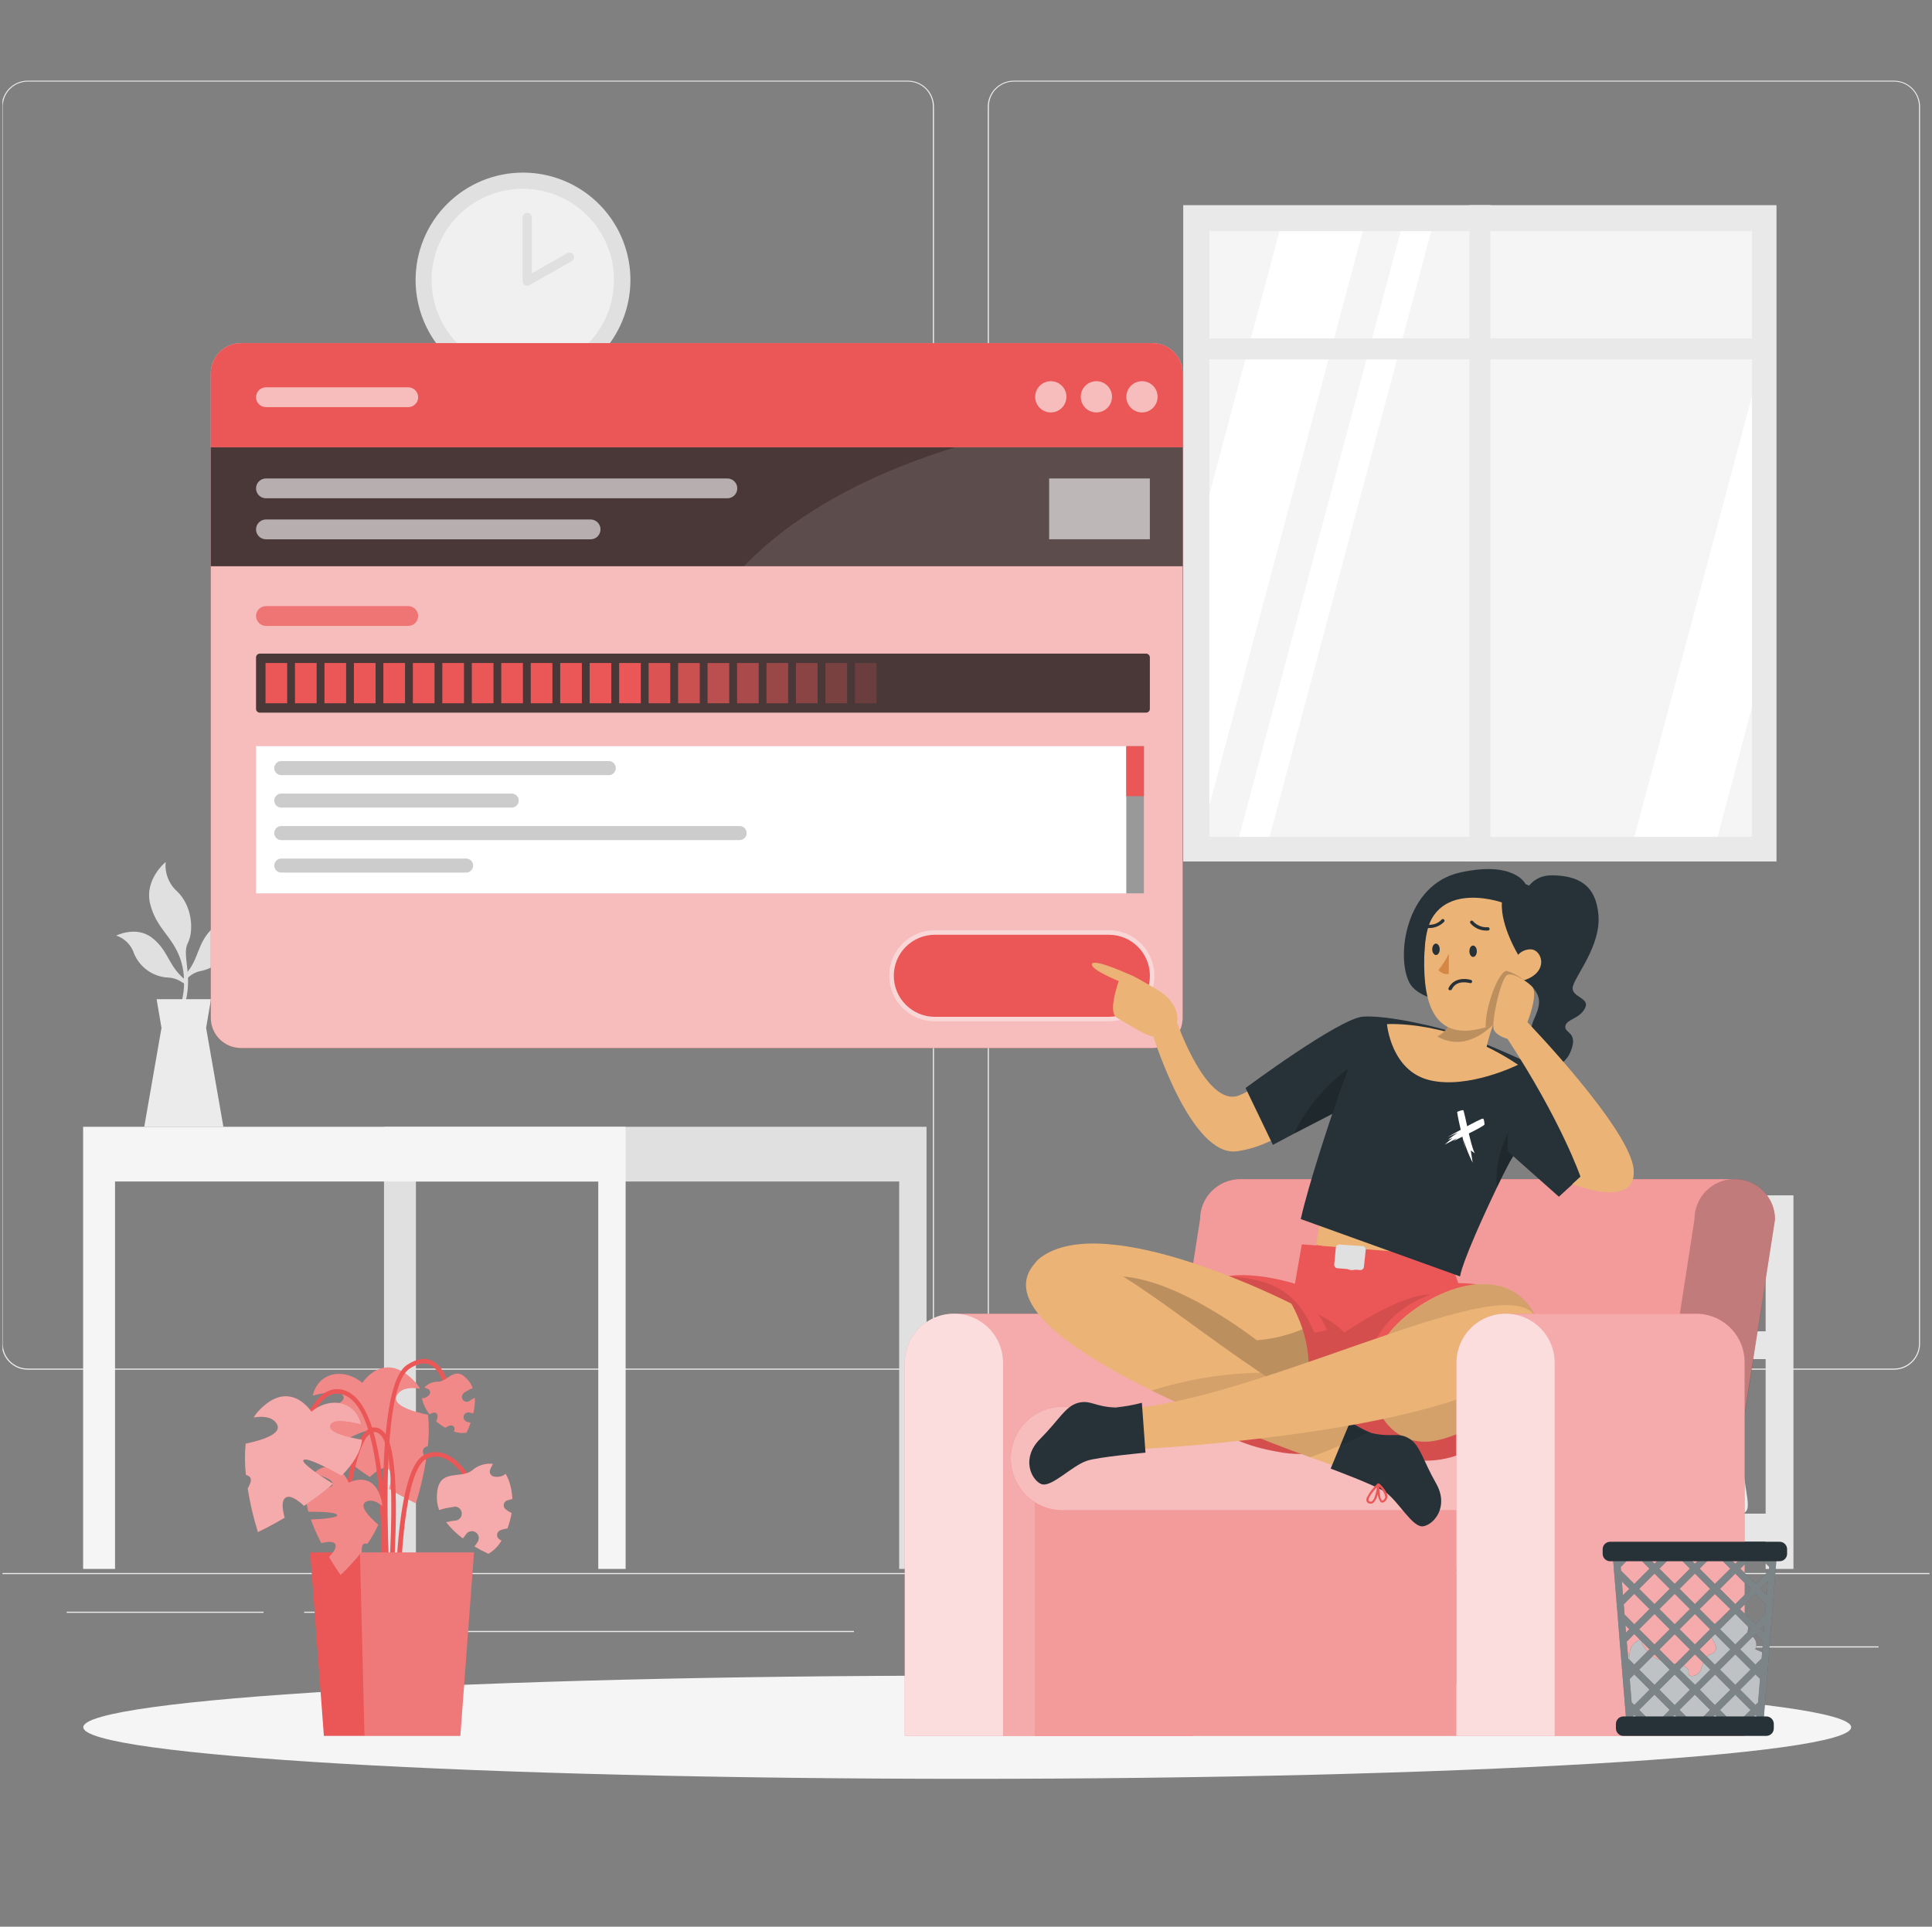 <svg width="392" height="391" viewBox="0 0 392 391" fill="none" xmlns="http://www.w3.org/2000/svg">
<rect x="0" y="0" width="392" height="391" fill="#808080" stroke="none"/>
<g clip-path="url(#clip0_1051_46284)">
<path d="M427.5 319.217H-35V319.448H427.5V319.217Z" fill="#EBEBEB"/>
<path d="M381.157 334.1H350.521V334.331H381.157V334.1Z" fill="#EBEBEB"/>
<path d="M271.378 336.616H263.34V336.847H271.378V336.616Z" fill="#EBEBEB"/>
<path d="M349.596 325.516H331.846V325.747H349.596V325.516Z" fill="#EBEBEB"/>
<path d="M53.476 327.07H13.525V327.301H53.476V327.07Z" fill="#EBEBEB"/>
<path d="M67.573 327.07H61.718V327.301H67.573V327.07Z" fill="#EBEBEB"/>
<path d="M173.264 330.973H86.61V331.204H173.264V330.973Z" fill="#EBEBEB"/>
<path d="M184.225 277.962H5.617C4.218 277.959 2.876 277.402 1.888 276.411C0.899 275.421 0.344 274.079 0.344 272.68V21.607C0.356 20.216 0.917 18.886 1.904 17.905C2.891 16.925 4.226 16.374 5.617 16.372H184.225C185.626 16.372 186.969 16.928 187.96 17.919C188.95 18.909 189.507 20.253 189.507 21.653V272.68C189.507 274.081 188.95 275.424 187.96 276.415C186.969 277.405 185.626 277.962 184.225 277.962ZM5.617 16.557C4.279 16.559 2.997 17.092 2.051 18.039C1.106 18.986 0.575 20.269 0.575 21.607V272.68C0.575 274.018 1.106 275.301 2.051 276.248C2.997 277.195 4.279 277.728 5.617 277.73H184.225C185.564 277.728 186.847 277.195 187.794 276.248C188.74 275.302 189.273 274.019 189.275 272.68V21.607C189.273 20.268 188.74 18.985 187.794 18.038C186.847 17.092 185.564 16.559 184.225 16.557H5.617Z" fill="#EBEBEB"/>
<path d="M384.312 277.962H205.694C204.294 277.959 202.952 277.402 201.962 276.412C200.972 275.422 200.415 274.08 200.412 272.68V21.607C200.427 20.215 200.99 18.885 201.978 17.905C202.967 16.925 204.302 16.374 205.694 16.372H384.312C385.701 16.376 387.033 16.929 388.018 17.909C389.004 18.889 389.563 20.218 389.575 21.607V272.68C389.575 274.077 389.021 275.418 388.035 276.408C387.048 277.398 385.709 277.957 384.312 277.962ZM205.694 16.557C204.355 16.559 203.072 17.092 202.126 18.038C201.179 18.985 200.646 20.268 200.644 21.607V272.68C200.646 274.019 201.179 275.302 202.126 276.248C203.072 277.195 204.355 277.728 205.694 277.73H384.312C385.65 277.728 386.934 277.195 387.88 276.248C388.827 275.302 389.36 274.019 389.362 272.68V21.607C389.36 20.268 388.827 18.985 387.88 18.038C386.934 17.092 385.65 16.559 384.312 16.557H205.694Z" fill="#EBEBEB"/>
<path d="M263.988 242.581H258.345V318.394H263.988V242.581Z" fill="#E6E6E6"/>
<path d="M363.888 242.581H358.245V318.394H363.888V242.581Z" fill="#E6E6E6"/>
<path d="M361.067 312.816V307.173H258.928V312.816H361.067Z" fill="#E6E6E6"/>
<path d="M361.067 275.815V270.173H258.928V275.815H361.067Z" fill="#E6E6E6"/>
<path d="M333.788 296.767C333.788 296.082 325.463 296.619 325.463 296.619C325.463 296.619 320.33 301.836 315.344 303.011C310.358 304.185 313.142 307.173 318.72 307.173H332.503C336.425 307.173 333.955 303.806 333.788 296.767Z" fill="#EBEBEB"/>
<path d="M320.302 298.552C320.172 298.441 320.082 298.29 320.045 298.124C320.008 297.957 320.027 297.782 320.098 297.627C320.131 297.508 320.187 297.397 320.263 297.3C320.34 297.203 320.434 297.122 320.542 297.063C321.127 296.82 321.769 296.749 322.392 296.859C321.717 296.489 321.125 296.055 321.097 295.611C321.097 295.333 321.264 295.093 321.643 294.917C321.812 294.837 321.997 294.795 322.184 294.795C322.371 294.795 322.556 294.837 322.725 294.917C323.854 295.389 324.575 297.34 324.575 297.424C324.589 297.449 324.596 297.478 324.596 297.507C324.596 297.536 324.589 297.564 324.575 297.59C324.575 297.59 324.575 297.59 324.575 297.636C324.557 297.662 324.531 297.682 324.501 297.692C323.42 298.247 322.248 298.607 321.042 298.756C320.779 298.773 320.518 298.701 320.302 298.552ZM320.764 297.479C320.706 297.507 320.655 297.547 320.613 297.596C320.572 297.646 320.541 297.704 320.524 297.766C320.441 298.099 320.524 298.182 320.579 298.21C320.977 298.534 322.503 298.071 323.734 297.553C322.79 297.35 321.365 297.137 320.764 297.479ZM321.856 295.352C321.736 295.352 321.551 295.509 321.56 295.629C321.56 295.999 322.772 296.647 324.011 297.118C323.731 296.386 323.23 295.758 322.577 295.324C322.468 295.281 322.352 295.259 322.235 295.259C322.103 295.26 321.973 295.291 321.856 295.352Z" fill="#EBEBEB"/>
<path d="M353.713 296.887C353.713 296.212 345.388 296.739 345.388 296.739C345.388 296.739 340.254 301.965 335.268 303.131C330.282 304.296 333.067 307.302 338.644 307.302H352.427C356.349 307.302 353.879 303.926 353.713 296.887Z" fill="#EBEBEB"/>
<path d="M340.226 298.672C340.095 298.562 340.004 298.412 339.967 298.244C339.93 298.077 339.95 297.902 340.023 297.747C340.055 297.628 340.111 297.517 340.188 297.42C340.264 297.323 340.359 297.243 340.467 297.183C341.054 296.949 341.693 296.879 342.317 296.979C341.641 296.619 341.049 296.175 341.022 295.74C341.022 295.453 341.188 295.222 341.567 295.037C341.737 294.96 341.922 294.919 342.109 294.919C342.295 294.919 342.48 294.96 342.65 295.037C343.778 295.509 344.5 297.451 344.5 297.534C344.513 297.56 344.521 297.589 344.521 297.618C344.521 297.647 344.513 297.675 344.5 297.701C344.506 297.719 344.506 297.739 344.5 297.757L344.426 297.812C343.342 298.359 342.171 298.716 340.966 298.866C340.704 298.891 340.442 298.823 340.226 298.672ZM340.689 297.599C340.63 297.629 340.579 297.671 340.537 297.722C340.496 297.773 340.466 297.832 340.448 297.895C340.365 298.219 340.448 298.302 340.504 298.339C340.901 298.663 342.428 298.2 343.658 297.682C342.714 297.47 341.29 297.257 340.689 297.571V297.599ZM341.78 295.472C341.66 295.527 341.475 295.638 341.484 295.749C341.484 296.128 342.696 296.776 343.935 297.248C343.66 296.513 343.158 295.884 342.502 295.453C342.393 295.407 342.277 295.382 342.159 295.379C342.027 295.379 341.897 295.411 341.78 295.472Z" fill="#EBEBEB"/>
<path d="M332.012 269.267C332.951 268.502 334.024 267.918 335.176 267.546C335.176 267.546 338.617 264.133 340.273 253.856L344.777 252.681C345.542 252.493 346.346 252.546 347.08 252.833C347.813 253.119 348.44 253.625 348.875 254.282C349.003 254.461 349.1 254.662 349.162 254.874C349.396 255.975 349.557 257.09 349.643 258.213C350.096 261.691 349.708 269.498 349.708 269.498H348.875L348.551 262.412C348.431 260.007 346.59 262.829 346.063 265.419C345.536 268.009 344.417 270.765 339.144 270.895C333.011 271.015 330.458 270.747 332.012 269.267Z" fill="#EBEBEB"/>
<path d="M312.069 269.267C313.008 268.502 314.081 267.918 315.233 267.546C315.233 267.546 318.674 264.133 320.33 253.856L324.834 252.681C325.599 252.493 326.403 252.546 327.137 252.833C327.87 253.119 328.497 253.625 328.932 254.282C329.06 254.461 329.157 254.662 329.219 254.874C329.453 255.975 329.614 257.09 329.7 258.213C330.153 261.691 329.765 269.498 329.765 269.498H328.951L328.627 262.412C328.507 260.007 326.666 262.829 326.139 265.419C325.611 268.009 324.492 270.765 319.22 270.895C313.068 271.015 310.515 270.747 312.069 269.267Z" fill="#EBEBEB"/>
<path d="M289.074 306.341C290.012 305.576 291.085 304.992 292.237 304.62C292.237 304.62 295.678 301.207 297.334 290.93L301.839 289.755C302.603 289.569 303.407 289.622 304.14 289.908C304.874 290.195 305.501 290.7 305.937 291.356C306.065 291.535 306.162 291.735 306.223 291.948C306.458 293.049 306.619 294.164 306.704 295.287C307.158 298.765 306.769 306.572 306.769 306.572H305.955L305.631 299.486C305.511 297.081 303.67 299.903 303.143 302.493C302.616 305.083 301.497 307.839 296.224 307.969C290.073 308.089 287.52 307.848 289.074 306.341Z" fill="#EBEBEB"/>
<path d="M269.131 306.341C270.069 305.576 271.142 304.992 272.294 304.62C272.294 304.62 275.735 301.207 277.391 290.93L281.896 289.755C282.66 289.569 283.464 289.622 284.197 289.908C284.931 290.195 285.558 290.7 285.994 291.356C286.122 291.535 286.219 291.735 286.28 291.948C286.515 293.049 286.676 294.164 286.761 295.287C287.215 298.765 286.826 306.572 286.826 306.572H285.975L285.651 299.486C285.531 297.081 283.69 299.903 283.163 302.493C282.636 305.083 281.517 307.839 276.244 307.969C270.13 308.089 267.577 307.848 269.131 306.341Z" fill="#EBEBEB"/>
<path d="M309.276 257.982C309.237 257.8 309.172 257.626 309.082 257.464C305.733 256.751 303.041 264.142 301.386 266.214C299.73 268.286 296.474 267.37 296.474 267.37C295.487 267.59 294.547 267.985 293.699 268.536C292.265 269.664 294.383 270.09 299.536 270.525C303.957 270.867 305.132 268.675 305.798 266.538C306.464 264.401 308.249 262.218 308.147 264.244L307.796 270.201L308.48 270.266C308.978 267.139 309.287 263.985 309.405 260.821C309.422 259.873 309.379 258.925 309.276 257.982Z" fill="#EBEBEB"/>
<path d="M291.701 257.982C291.662 257.8 291.597 257.626 291.506 257.464C288.158 256.751 285.466 264.142 283.81 266.214C282.155 268.286 278.899 267.37 278.899 267.37C277.911 267.59 276.972 267.985 276.124 268.536C274.69 269.664 276.808 270.09 281.96 270.525C286.382 270.867 287.557 268.675 288.223 266.538C288.889 264.401 290.674 262.218 290.572 264.244L290.221 270.201L290.905 270.266C291.403 267.139 291.712 263.985 291.83 260.821C291.847 259.873 291.804 258.925 291.701 257.982Z" fill="#EBEBEB"/>
<path d="M187.99 228.668V318.393H182.44V239.768H84.39V318.393H77.915V228.668H187.99Z" fill="#E0E0E0"/>
<path d="M126.94 228.668V318.393H121.39V239.768H23.34V318.393H16.865V228.668H126.94Z" fill="#F5F5F5"/>
<path d="M23.58 189.865C24.428 190.143 25.198 190.618 25.827 191.252C26.456 191.885 26.925 192.659 27.197 193.509C27.769 194.892 28.723 196.085 29.946 196.948C31.169 197.811 32.612 198.309 34.107 198.384C35.1 198.424 36.063 198.745 36.882 199.309L37.751 199.809C37.751 199.503 37.677 199.189 37.659 198.884C37.418 198.689 37.178 198.495 36.947 198.282L36.789 198.125C34.07 195.517 34.014 192.76 30.823 190.29C27.632 187.821 23.58 189.865 23.58 189.865Z" fill="#E0E0E0"/>
<path d="M49.961 187.136C49.158 187.53 48.46 188.109 47.926 188.827C47.391 189.544 47.036 190.379 46.89 191.262C46.519 192.711 45.744 194.024 44.655 195.05C43.566 196.075 42.208 196.769 40.739 197.052C39.762 197.246 38.86 197.714 38.14 198.403L37.353 199.023C37.353 198.717 37.353 198.394 37.298 198.097C37.519 197.877 37.729 197.645 37.927 197.404L38.066 197.228C40.388 194.259 40.073 191.53 42.867 188.625C45.66 185.721 49.961 187.136 49.961 187.136Z" fill="#E0E0E0"/>
<path d="M38.14 198.402C38.215 200.121 38.034 201.842 37.603 203.508C36.077 209.447 36.762 203.601 36.762 203.601C37.196 202.099 37.396 200.539 37.354 198.976C37.354 198.671 37.354 198.347 37.298 198.051C37.21 196.872 36.97 195.709 36.586 194.591C34.976 189.966 31.757 188.486 30.481 183.491C29.204 178.496 33.617 174.926 33.617 174.926C33.507 176.046 33.666 177.176 34.079 178.223C34.493 179.27 35.149 180.204 35.994 180.948C38.963 183.834 39.389 188.838 38.112 191.382C37.372 192.862 37.844 194.721 38.066 197.191C38.075 197.588 38.121 197.986 38.14 198.402Z" fill="#E0E0E0"/>
<path d="M45.327 228.669L41.821 208.605L42.811 202.769H31.776L32.766 208.605L29.269 228.669H45.327Z" fill="#EBEBEB"/>
<path d="M360.447 41.633H240.077V174.824H360.447V41.633Z" fill="#E9E9E9"/>
<path d="M355.47 46.915H245.377V169.829H355.47V46.915Z" fill="#F5F5F5"/>
<path d="M276.494 46.915L245.377 163.437V100.352L259.612 46.915H276.494Z" fill="white"/>
<path d="M290.396 46.915L257.587 169.829H251.398L284.208 46.915H290.396Z" fill="white"/>
<path d="M355.47 80.428V143.522L348.496 169.829H331.624L355.47 80.428Z" fill="white"/>
<path d="M302.403 41.633H298.13V174.824H302.403V41.633Z" fill="#E9E9E9"/>
<path d="M358.134 68.662H242.167V72.936H358.134V68.662Z" fill="#E9E9E9"/>
<path d="M84.325 56.813C84.323 61.123 85.6 65.338 87.993 68.923C90.387 72.508 93.79 75.302 97.772 76.953C101.754 78.604 106.136 79.037 110.364 78.197C114.592 77.357 118.476 75.282 121.525 72.235C124.573 69.188 126.65 65.305 127.492 61.077C128.333 56.849 127.902 52.467 126.253 48.484C124.604 44.501 121.81 41.097 118.226 38.702C114.642 36.307 110.429 35.029 106.118 35.029C103.256 35.028 100.423 35.59 97.779 36.684C95.135 37.779 92.732 39.383 90.709 41.406C88.685 43.429 87.079 45.831 85.984 48.474C84.889 51.118 84.325 53.951 84.325 56.813Z" fill="#E0E0E0"/>
<path d="M87.572 56.812C87.572 60.471 88.657 64.048 90.69 67.091C92.722 70.133 95.612 72.504 98.992 73.904C102.373 75.305 106.092 75.671 109.681 74.957C113.27 74.243 116.566 72.481 119.153 69.894C121.741 67.307 123.502 64.01 124.216 60.422C124.93 56.833 124.564 53.113 123.164 49.733C121.763 46.352 119.392 43.463 116.35 41.43C113.308 39.398 109.731 38.312 106.072 38.312C101.165 38.312 96.46 40.262 92.99 43.731C89.521 47.2 87.572 51.906 87.572 56.812Z" fill="#F0F0F0"/>
<path d="M106.969 44.103V57.053L115.553 52.197" fill="#F0F0F0"/>
<path d="M106.969 57.997C106.724 57.997 106.488 57.899 106.315 57.726C106.141 57.552 106.044 57.317 106.044 57.072V44.122C106.044 43.877 106.141 43.641 106.315 43.468C106.488 43.294 106.724 43.197 106.969 43.197C107.214 43.197 107.45 43.294 107.623 43.468C107.796 43.641 107.894 43.877 107.894 44.122V55.471L115.1 51.392C115.205 51.331 115.322 51.292 115.443 51.276C115.564 51.261 115.687 51.269 115.804 51.301C115.922 51.333 116.032 51.387 116.129 51.462C116.225 51.536 116.306 51.629 116.367 51.734C116.428 51.84 116.467 51.957 116.483 52.078C116.498 52.199 116.49 52.321 116.458 52.439C116.427 52.557 116.372 52.667 116.297 52.764C116.223 52.86 116.13 52.941 116.025 53.002L107.45 57.858C107.305 57.948 107.139 57.996 106.969 57.997Z" fill="#E0E0E0"/>
<path d="M196.25 360.99C295.301 360.99 375.598 356.302 375.598 350.519C375.598 344.736 295.301 340.048 196.25 340.048C97.199 340.048 16.902 344.736 16.902 350.519C16.902 356.302 97.199 360.99 196.25 360.99Z" fill="#F5F5F5"/>
<path d="M69.719 283.559C69.913 284.918 66.223 285.816 63.244 286.334C63.494 288.803 65.094 291.292 67.407 293.623C70.256 292.013 74.335 289.923 75.084 290.413C75.834 290.903 71.727 293.678 69.118 295.26C70.984 296.884 72.959 298.38 75.029 299.737C76.314 298.544 77.804 297.498 78.729 298.063C79.654 298.627 79.404 300.505 78.951 302.151C82.049 304.001 84.38 305.065 84.38 305.065C85.278 302.179 85.971 299.233 86.453 296.25C86.295 295.935 86.138 295.63 85.999 295.325C85.5 294.168 85.999 293.669 86.813 293.475C87.046 291.363 87.061 289.234 86.859 287.12C83.344 286.389 79.071 285.02 80.671 282.911C81.642 281.644 83.446 281.496 85.241 281.82C84.994 281.397 84.706 281 84.38 280.636C77.98 273.587 73.521 280.636 73.521 280.636C69.821 277.537 64.585 278.379 63.457 283.216C65.483 282.671 69.525 281.847 69.719 283.559Z" fill="#EB5757"/>
<path opacity="0.3" d="M69.719 283.559C69.913 284.918 66.223 285.816 63.244 286.334C63.494 288.803 65.094 291.292 67.407 293.623C70.256 292.013 74.335 289.923 75.084 290.413C75.834 290.903 71.727 293.678 69.118 295.26C70.984 296.884 72.959 298.38 75.029 299.737C76.314 298.544 77.804 297.498 78.729 298.063C79.654 298.627 79.404 300.505 78.951 302.151C82.049 304.001 84.38 305.065 84.38 305.065C85.278 302.179 85.971 299.233 86.453 296.25C86.295 295.935 86.138 295.63 85.999 295.325C85.5 294.168 85.999 293.669 86.813 293.475C87.046 291.363 87.061 289.234 86.859 287.12C83.344 286.389 79.071 285.02 80.671 282.911C81.642 281.644 83.446 281.496 85.241 281.82C84.994 281.397 84.706 281 84.38 280.636C77.98 273.587 73.521 280.636 73.521 280.636C69.821 277.537 64.585 278.379 63.457 283.216C65.483 282.671 69.525 281.847 69.719 283.559Z" fill="white"/>
<path d="M77.702 335.34L76.777 335.266C76.777 334.795 80.56 287.61 69.978 283.161C69.474 282.923 68.922 282.806 68.365 282.819C67.808 282.832 67.261 282.974 66.768 283.235C62.939 285.233 61.107 293.493 61.089 293.577L60.164 293.373C60.238 293.022 62.106 284.613 66.315 282.421C66.928 282.098 67.607 281.919 68.3 281.9C68.993 281.881 69.681 282.021 70.311 282.31C81.55 287.009 77.85 333.37 77.702 335.34Z" fill="#EB5757"/>
<path d="M79.034 334.323C78.849 332.195 74.52 282.273 82.604 276.973C84.547 275.705 86.304 275.428 87.738 276.177C91.558 278.101 92.058 286.269 92.076 286.611L91.151 286.667C91.151 286.583 90.661 278.684 87.313 277C86.166 276.418 84.75 276.667 83.104 277.75C75.482 282.745 79.903 333.721 79.95 334.239L79.034 334.323Z" fill="#EB5757"/>
<path d="M80.246 338.355C80.19 336.727 78.858 298.516 86.221 295.167C86.906 294.847 87.653 294.682 88.409 294.682C89.165 294.682 89.912 294.847 90.597 295.167C95.647 297.387 98.764 306.794 98.921 307.192L98.043 307.479C98.043 307.377 94.925 298.053 90.254 296C89.687 295.733 89.068 295.594 88.441 295.594C87.814 295.594 87.195 295.733 86.628 296C80.986 298.571 80.801 327.45 81.198 338.309L80.246 338.355Z" fill="#EB5757"/>
<path d="M78.377 336.607L77.452 336.506C78.747 325.128 81.226 294.825 77.175 291.181C76.977 290.945 76.716 290.771 76.422 290.681C76.128 290.591 75.815 290.588 75.519 290.672C72.799 291.708 71.153 301.568 70.737 305.278L69.812 305.176C69.969 303.751 71.449 291.236 75.177 289.802C75.63 289.652 76.117 289.637 76.578 289.758C77.04 289.88 77.456 290.133 77.776 290.487C83.03 295.186 78.572 334.924 78.377 336.607Z" fill="#EB5757"/>
<path d="M62.939 315.046H96.174L93.399 352.277H65.714L62.939 315.046Z" fill="#EB5757"/>
<path opacity="0.2" d="M73.031 315.046L73.956 352.268H93.399L96.174 315.046H73.031Z" fill="white"/>
<path d="M67.471 301.383C67.12 302.308 64.539 301.578 62.513 300.856C61.82 302.466 61.977 304.556 62.578 306.785C64.891 306.785 68.128 306.85 68.415 307.433C68.702 308.016 65.224 308.293 63.078 308.358C63.667 310.003 64.372 311.604 65.187 313.149C66.38 312.853 67.666 312.715 68.026 313.371C68.387 314.028 67.601 315.11 66.759 315.971C68.045 318.154 69.109 319.624 69.109 319.624C70.654 318.154 72.091 316.574 73.41 314.898C73.41 314.657 73.41 314.407 73.41 314.158C73.493 313.233 73.965 313.131 74.529 313.316C75.396 312.096 76.137 310.791 76.74 309.422C74.825 307.757 72.651 305.453 74.363 304.704C75.399 304.251 76.536 304.769 77.563 305.629C77.549 305.284 77.505 304.941 77.434 304.602C75.898 298.063 70.737 300.902 70.737 300.902C69.506 297.72 66.001 296.444 63.642 299.052C65.159 299.422 67.897 300.273 67.471 301.383Z" fill="#EB5757"/>
<path opacity="0.3" d="M67.471 301.383C67.12 302.308 64.539 301.578 62.513 300.856C61.82 302.466 61.977 304.556 62.578 306.785C64.891 306.785 68.128 306.85 68.415 307.433C68.702 308.016 65.224 308.293 63.078 308.358C63.667 310.003 64.372 311.604 65.187 313.149C66.38 312.853 67.666 312.715 68.026 313.371C68.387 314.028 67.601 315.11 66.759 315.971C68.045 318.154 69.109 319.624 69.109 319.624C70.654 318.154 72.091 316.574 73.41 314.898C73.41 314.657 73.41 314.407 73.41 314.158C73.493 313.233 73.965 313.131 74.529 313.316C75.396 312.096 76.137 310.791 76.74 309.422C74.825 307.757 72.651 305.453 74.363 304.704C75.399 304.251 76.536 304.769 77.563 305.629C77.549 305.284 77.505 304.941 77.434 304.602C75.898 298.063 70.737 300.902 70.737 300.902C69.506 297.72 66.001 296.444 63.642 299.052C65.159 299.422 67.897 300.273 67.471 301.383Z" fill="white"/>
<path d="M92.141 305.805C91.109 305.899 90.091 306.114 89.107 306.443C88.841 305.741 88.688 305.001 88.654 304.251C88.45 297.544 93.279 300.375 95.776 298.405C96.35 297.896 97.025 297.514 97.757 297.285C98.489 297.055 99.261 296.983 100.022 297.073C99.807 297.443 99.616 297.826 99.449 298.22C99.388 298.367 99.362 298.525 99.371 298.684C99.381 298.843 99.427 298.997 99.506 299.135C99.584 299.274 99.693 299.392 99.824 299.482C99.956 299.572 100.105 299.63 100.263 299.653C100.887 299.775 101.534 299.697 102.113 299.431C102.28 299.331 102.441 299.22 102.594 299.098C103.006 299.797 103.317 300.551 103.519 301.337C103.77 302.274 103.916 303.235 103.953 304.204C103.574 304.286 103.201 304.392 102.834 304.519C102.688 304.581 102.558 304.676 102.454 304.795C102.35 304.915 102.275 305.057 102.234 305.211C102.193 305.364 102.187 305.525 102.217 305.68C102.248 305.836 102.313 305.983 102.409 306.11C102.813 306.497 103.283 306.811 103.796 307.035C103.625 308.11 103.343 309.163 102.954 310.18L102.612 310.226C102.362 310.282 102.122 310.337 101.881 310.411C101.746 310.449 101.613 310.495 101.484 310.55C101.32 310.623 101.177 310.736 101.067 310.878C100.958 311.02 100.885 311.187 100.855 311.364C100.83 311.546 100.854 311.732 100.924 311.903C100.994 312.073 101.107 312.222 101.252 312.335C101.41 312.451 101.577 312.553 101.752 312.64C101.114 313.749 100.199 314.673 99.097 315.323C98.13 314.879 97.188 314.382 96.276 313.834C96.47 313.556 96.674 313.288 96.859 313.02C97.074 312.712 97.176 312.339 97.145 311.965C97.123 311.779 97.063 311.599 96.97 311.435C96.877 311.272 96.752 311.129 96.603 311.015C96.454 310.9 96.284 310.816 96.102 310.768C95.921 310.72 95.731 310.709 95.545 310.735C95.179 310.787 94.847 310.979 94.62 311.271C94.398 311.604 94.158 311.919 93.908 312.196C92.63 311.254 91.485 310.143 90.504 308.894H90.606C91.211 308.733 91.831 308.627 92.456 308.58C92.641 308.555 92.821 308.495 92.983 308.401C93.146 308.308 93.288 308.183 93.402 308.034C93.516 307.886 93.6 307.716 93.649 307.535C93.698 307.354 93.71 307.165 93.686 306.979C93.662 306.794 93.601 306.614 93.507 306.452C93.414 306.289 93.289 306.147 93.141 306.033C92.992 305.919 92.822 305.835 92.641 305.786C92.46 305.737 92.272 305.725 92.086 305.749L92.141 305.805Z" fill="#EB5757"/>
<path opacity="0.5" d="M92.141 305.805C91.109 305.899 90.091 306.114 89.107 306.443C88.841 305.741 88.688 305.001 88.654 304.251C88.45 297.544 93.279 300.375 95.776 298.405C96.35 297.896 97.025 297.514 97.757 297.285C98.489 297.055 99.261 296.983 100.022 297.073C99.807 297.443 99.616 297.826 99.449 298.22C99.388 298.367 99.362 298.525 99.371 298.684C99.381 298.843 99.427 298.997 99.506 299.135C99.584 299.274 99.693 299.392 99.824 299.482C99.956 299.572 100.105 299.63 100.263 299.653C100.887 299.775 101.534 299.697 102.113 299.431C102.28 299.331 102.441 299.22 102.594 299.098C103.006 299.797 103.317 300.551 103.519 301.337C103.77 302.274 103.916 303.235 103.953 304.204C103.574 304.286 103.201 304.392 102.834 304.519C102.688 304.581 102.558 304.676 102.454 304.795C102.35 304.915 102.275 305.057 102.234 305.211C102.193 305.364 102.187 305.525 102.217 305.68C102.248 305.836 102.313 305.983 102.409 306.11C102.813 306.497 103.283 306.811 103.796 307.035C103.625 308.11 103.343 309.163 102.954 310.18L102.612 310.226C102.362 310.282 102.122 310.337 101.881 310.411C101.746 310.449 101.613 310.495 101.484 310.55C101.32 310.623 101.177 310.736 101.067 310.878C100.958 311.02 100.885 311.187 100.855 311.364C100.83 311.546 100.854 311.732 100.924 311.903C100.994 312.073 101.107 312.222 101.252 312.335C101.41 312.451 101.577 312.553 101.752 312.64C101.114 313.749 100.199 314.673 99.097 315.323C98.13 314.879 97.188 314.382 96.276 313.834C96.47 313.556 96.674 313.288 96.859 313.02C97.074 312.712 97.176 312.339 97.145 311.965C97.123 311.779 97.063 311.599 96.97 311.435C96.877 311.272 96.752 311.129 96.603 311.015C96.454 310.9 96.284 310.816 96.102 310.768C95.921 310.72 95.731 310.709 95.545 310.735C95.179 310.787 94.847 310.979 94.62 311.271C94.398 311.604 94.158 311.919 93.908 312.196C92.63 311.254 91.485 310.143 90.504 308.894H90.606C91.211 308.733 91.831 308.627 92.456 308.58C92.641 308.555 92.821 308.495 92.983 308.401C93.146 308.308 93.288 308.183 93.402 308.034C93.516 307.886 93.6 307.716 93.649 307.535C93.698 307.354 93.71 307.165 93.686 306.979C93.662 306.794 93.601 306.614 93.507 306.452C93.414 306.289 93.289 306.147 93.141 306.033C92.992 305.919 92.822 305.835 92.641 305.786C92.46 305.737 92.272 305.725 92.086 305.749L92.141 305.805Z" fill="white"/>
<path d="M94.056 282.699C94.633 282.297 95.254 281.962 95.906 281.7C95.735 281.214 95.488 280.758 95.175 280.349C92.345 276.732 91.068 280.349 88.876 280.405C88.358 280.394 87.843 280.492 87.365 280.692C86.887 280.893 86.456 281.192 86.101 281.57C86.376 281.672 86.644 281.789 86.906 281.922C87.001 281.974 87.083 282.046 87.146 282.134C87.209 282.222 87.251 282.323 87.27 282.43C87.288 282.536 87.283 282.646 87.253 282.75C87.224 282.854 87.172 282.95 87.1 283.032C86.825 283.377 86.445 283.624 86.018 283.735C85.885 283.748 85.752 283.748 85.62 283.735C85.714 284.282 85.882 284.814 86.12 285.316C86.395 285.921 86.74 286.492 87.146 287.018C87.381 286.889 87.625 286.777 87.877 286.685C87.982 286.654 88.092 286.648 88.2 286.666C88.308 286.684 88.41 286.726 88.499 286.789C88.588 286.852 88.662 286.935 88.714 287.031C88.767 287.126 88.797 287.233 88.802 287.342C88.765 287.729 88.665 288.107 88.506 288.461C89.077 288.949 89.697 289.377 90.356 289.738L90.55 289.618C90.707 289.534 90.856 289.46 91.013 289.396C91.102 289.354 91.195 289.319 91.29 289.294C91.41 289.253 91.539 289.244 91.663 289.27C91.788 289.295 91.903 289.353 91.997 289.438C92.092 289.523 92.162 289.632 92.2 289.753C92.238 289.874 92.243 290.003 92.215 290.126C92.215 290.256 92.132 290.385 92.086 290.506C92.908 290.806 93.794 290.889 94.657 290.746C94.971 290.091 95.246 289.417 95.481 288.73L94.814 288.554C94.566 288.49 94.35 288.339 94.204 288.128C94.065 287.908 94.019 287.642 94.075 287.388C94.102 287.263 94.154 287.144 94.227 287.039C94.301 286.934 94.394 286.844 94.503 286.775C94.611 286.706 94.732 286.66 94.859 286.638C94.985 286.616 95.115 286.62 95.24 286.648C95.499 286.722 95.767 286.787 96.035 286.843C96.278 285.813 96.384 284.755 96.35 283.698H96.285C95.888 283.881 95.51 284.105 95.157 284.364C94.939 284.48 94.685 284.511 94.446 284.449C94.207 284.387 94 284.237 93.867 284.029C93.734 283.821 93.684 283.57 93.728 283.327C93.771 283.084 93.905 282.866 94.102 282.717L94.056 282.699Z" fill="#EB5757"/>
<path opacity="0.3" d="M94.056 282.699C94.633 282.297 95.254 281.962 95.906 281.7C95.735 281.214 95.488 280.758 95.175 280.349C92.345 276.732 91.068 280.349 88.876 280.405C88.358 280.394 87.843 280.492 87.365 280.692C86.887 280.893 86.456 281.192 86.101 281.57C86.376 281.672 86.644 281.789 86.906 281.922C87.001 281.974 87.083 282.046 87.146 282.134C87.209 282.222 87.251 282.323 87.27 282.43C87.288 282.536 87.283 282.646 87.253 282.75C87.224 282.854 87.172 282.95 87.1 283.032C86.825 283.377 86.445 283.624 86.018 283.735C85.885 283.748 85.752 283.748 85.62 283.735C85.714 284.282 85.882 284.814 86.12 285.316C86.395 285.921 86.74 286.492 87.146 287.018C87.381 286.889 87.625 286.777 87.877 286.685C87.982 286.654 88.092 286.648 88.2 286.666C88.308 286.684 88.41 286.726 88.499 286.789C88.588 286.852 88.662 286.935 88.714 287.031C88.767 287.126 88.797 287.233 88.802 287.342C88.765 287.729 88.665 288.107 88.506 288.461C89.077 288.949 89.697 289.377 90.356 289.738L90.55 289.618C90.707 289.534 90.856 289.46 91.013 289.396C91.102 289.354 91.195 289.319 91.29 289.294C91.41 289.253 91.539 289.244 91.663 289.27C91.788 289.295 91.903 289.353 91.997 289.438C92.092 289.523 92.162 289.632 92.2 289.753C92.238 289.874 92.243 290.003 92.215 290.126C92.215 290.256 92.132 290.385 92.086 290.506C92.908 290.806 93.794 290.889 94.657 290.746C94.971 290.091 95.246 289.417 95.481 288.73L94.814 288.554C94.566 288.49 94.35 288.339 94.204 288.128C94.065 287.908 94.019 287.642 94.075 287.388C94.102 287.263 94.154 287.144 94.227 287.039C94.301 286.934 94.394 286.844 94.503 286.775C94.611 286.706 94.732 286.66 94.859 286.638C94.985 286.616 95.115 286.62 95.24 286.648C95.499 286.722 95.767 286.787 96.035 286.843C96.278 285.813 96.384 284.755 96.35 283.698H96.285C95.888 283.881 95.51 284.105 95.157 284.364C94.939 284.48 94.685 284.511 94.446 284.449C94.207 284.387 94 284.237 93.867 284.029C93.734 283.821 93.684 283.57 93.728 283.327C93.771 283.084 93.905 282.866 94.102 282.717L94.056 282.699Z" fill="white"/>
<path d="M66.981 289.405C66.787 290.764 70.478 291.662 73.456 292.18C73.207 294.649 71.606 297.147 69.303 299.478C66.445 297.868 62.375 295.778 61.616 296.259C60.858 296.74 64.974 299.524 67.582 301.115C65.718 302.742 63.743 304.238 61.672 305.592C60.395 304.39 58.897 303.344 57.972 303.909C57.047 304.473 57.297 306.351 57.759 307.997C54.651 309.847 52.329 310.911 52.329 310.911C51.426 308.026 50.734 305.08 50.257 302.096C50.405 301.79 50.562 301.476 50.711 301.171C51.21 300.014 50.711 299.524 49.897 299.321C49.661 297.213 49.642 295.087 49.841 292.975C53.356 292.235 57.63 290.875 56.029 288.766C55.104 287.49 53.254 287.351 51.46 287.666C51.71 287.243 52.001 286.846 52.329 286.482C58.721 279.442 63.179 286.482 63.179 286.482C66.879 283.392 72.124 284.225 73.253 289.062C71.218 288.526 67.222 287.73 66.981 289.405Z" fill="#EB5757"/>
<path opacity="0.5" d="M66.981 289.405C66.787 290.764 70.478 291.662 73.456 292.18C73.207 294.649 71.606 297.147 69.303 299.478C66.445 297.868 62.375 295.778 61.616 296.259C60.858 296.74 64.974 299.524 67.582 301.115C65.718 302.742 63.743 304.238 61.672 305.592C60.395 304.39 58.897 303.344 57.972 303.909C57.047 304.473 57.297 306.351 57.759 307.997C54.651 309.847 52.329 310.911 52.329 310.911C51.426 308.026 50.734 305.08 50.257 302.096C50.405 301.79 50.562 301.476 50.711 301.171C51.21 300.014 50.711 299.524 49.897 299.321C49.661 297.213 49.642 295.087 49.841 292.975C53.356 292.235 57.63 290.875 56.029 288.766C55.104 287.49 53.254 287.351 51.46 287.666C51.71 287.243 52.001 286.846 52.329 286.482C58.721 279.442 63.179 286.482 63.179 286.482C66.879 283.392 72.124 284.225 73.253 289.062C71.218 288.526 67.222 287.73 66.981 289.405Z" fill="white"/>
<path d="M48.888 212.685L233.833 212.685C237.215 212.685 239.956 209.943 239.956 206.561L239.956 75.766C239.956 72.384 237.215 69.643 233.833 69.643L48.888 69.643C45.506 69.643 42.765 72.384 42.765 75.766L42.765 206.561C42.765 209.943 45.506 212.685 48.888 212.685Z" fill="#EB5757"/>
<path opacity="0.6" d="M239.956 75.757V206.561C239.956 207.364 239.798 208.159 239.491 208.901C239.183 209.643 238.733 210.317 238.165 210.884C237.598 211.452 236.924 211.903 236.182 212.21C235.44 212.517 234.645 212.675 233.842 212.675H48.888C47.267 212.675 45.711 212.031 44.565 210.884C43.418 209.738 42.774 208.183 42.774 206.561V75.757C42.773 74.953 42.93 74.157 43.237 73.414C43.543 72.671 43.994 71.996 44.562 71.427C45.129 70.859 45.804 70.407 46.546 70.1C47.289 69.792 48.084 69.633 48.888 69.633H233.888C235.503 69.645 237.048 70.296 238.185 71.444C239.322 72.591 239.959 74.142 239.956 75.757Z" fill="white"/>
<path opacity="0.4" d="M189.673 207.264C187.22 207.264 184.867 206.29 183.132 204.555C181.398 202.82 180.423 200.467 180.423 198.014C180.423 195.561 181.398 193.208 183.132 191.473C184.867 189.739 187.22 188.764 189.673 188.764H224.99C227.443 188.764 229.796 189.739 231.53 191.473C233.265 193.208 234.24 195.561 234.24 198.014C234.24 200.467 233.265 202.82 231.53 204.555C229.796 206.29 227.443 207.264 224.99 207.264H189.673Z" fill="white"/>
<path d="M224.99 189.698H189.673C187.465 189.698 185.348 190.575 183.786 192.137C182.225 193.698 181.348 195.815 181.348 198.023C181.348 200.231 182.225 202.349 183.786 203.91C185.348 205.471 187.465 206.348 189.673 206.348H224.99C227.198 206.348 229.315 205.471 230.876 203.91C232.438 202.349 233.315 200.231 233.315 198.023C233.315 195.815 232.438 193.698 230.876 192.137C229.315 190.575 227.198 189.698 224.99 189.698Z" fill="#EB5757"/>
<path opacity="0.7" d="M232.538 132.645H52.718C52.294 132.645 51.95 132.988 51.95 133.412V143.856C51.95 144.28 52.294 144.623 52.718 144.623H232.538C232.962 144.623 233.305 144.28 233.305 143.856V133.412C233.305 132.988 232.962 132.645 232.538 132.645Z" fill="black"/>
<path d="M58.268 134.55H53.874V142.718H58.268V134.55Z" fill="#EB5757"/>
<path d="M106.099 134.55H101.706V142.718H106.099V134.55Z" fill="#EB5757"/>
<path d="M112.084 134.55H107.69V142.718H112.084V134.55Z" fill="#EB5757"/>
<path d="M118.06 134.55H113.666V142.718H118.06V134.55Z" fill="#EB5757"/>
<path d="M124.035 134.55H119.641V142.718H124.035V134.55Z" fill="#EB5757"/>
<path d="M130.02 134.55H125.626V142.718H130.02V134.55Z" fill="#EB5757"/>
<path opacity="0.9" d="M135.995 134.55H131.602V142.718H135.995V134.55Z" fill="#EB5757"/>
<path opacity="0.8" d="M141.98 134.55H137.586V142.718H141.98V134.55Z" fill="#EB5757"/>
<path opacity="0.7" d="M147.956 134.55H143.562V142.718H147.956V134.55Z" fill="#EB5757"/>
<path opacity="0.6" d="M153.94 134.55H149.547V142.718H153.94V134.55Z" fill="#EB5757"/>
<path opacity="0.5" d="M159.916 134.55H155.522V142.718H159.916V134.55Z" fill="#EB5757"/>
<path opacity="0.4" d="M165.891 134.55H161.498V142.718H165.891V134.55Z" fill="#EB5757"/>
<path opacity="0.3" d="M171.876 134.55H167.482V142.718H171.876V134.55Z" fill="#EB5757"/>
<path opacity="0.2" d="M177.852 134.55H173.458V142.718H177.852V134.55Z" fill="#EB5757"/>
<path d="M100.124 134.55H95.73V142.718H100.124V134.55Z" fill="#EB5757"/>
<path d="M94.139 134.55H89.745V142.718H94.139V134.55Z" fill="#EB5757"/>
<path d="M88.164 134.55H83.77V142.718H88.164V134.55Z" fill="#EB5757"/>
<path d="M82.179 134.55H77.785V142.718H82.179V134.55Z" fill="#EB5757"/>
<path d="M76.203 134.55H71.81V142.718H76.203V134.55Z" fill="#EB5757"/>
<path d="M70.228 134.55H65.834V142.718H70.228V134.55Z" fill="#EB5757"/>
<path d="M64.243 134.55H59.849V142.718H64.243V134.55Z" fill="#EB5757"/>
<path opacity="0.7" d="M82.836 122.997H53.957C53.424 122.999 52.913 123.213 52.537 123.59C52.161 123.968 51.95 124.48 51.95 125.013C51.95 125.545 52.161 126.056 52.538 126.432C52.914 126.809 53.425 127.02 53.957 127.02H82.836C83.368 127.02 83.879 126.809 84.255 126.432C84.632 126.056 84.843 125.545 84.843 125.013C84.843 124.48 84.632 123.968 84.256 123.59C83.879 123.213 83.369 122.999 82.836 122.997Z" fill="#EB5757"/>
<path d="M239.956 75.757V90.779H42.774V75.757C42.773 74.953 42.93 74.157 43.237 73.414C43.543 72.671 43.994 71.996 44.562 71.427C45.129 70.859 45.804 70.407 46.546 70.1C47.289 69.792 48.084 69.633 48.888 69.633H233.888C235.503 69.645 237.048 70.296 238.185 71.444C239.322 72.591 239.959 74.142 239.956 75.757Z" fill="#EB5757"/>
<path opacity="0.6" d="M234.878 80.53C234.878 81.157 234.692 81.771 234.343 82.292C233.995 82.814 233.499 83.221 232.919 83.461C232.34 83.701 231.702 83.764 231.086 83.641C230.471 83.519 229.905 83.217 229.462 82.773C229.018 82.329 228.716 81.764 228.593 81.149C228.471 80.533 228.534 79.895 228.774 79.316C229.014 78.736 229.421 78.24 229.943 77.892C230.464 77.543 231.078 77.357 231.705 77.357C232.547 77.357 233.354 77.691 233.949 78.286C234.544 78.881 234.878 79.688 234.878 80.53Z" fill="white"/>
<path opacity="0.6" d="M225.628 80.53C225.628 81.157 225.442 81.771 225.093 82.292C224.745 82.814 224.249 83.221 223.669 83.461C223.09 83.701 222.452 83.764 221.836 83.641C221.221 83.519 220.655 83.217 220.212 82.773C219.768 82.329 219.466 81.764 219.343 81.149C219.221 80.533 219.284 79.895 219.524 79.316C219.764 78.736 220.171 78.24 220.693 77.892C221.214 77.543 221.828 77.357 222.455 77.357C223.297 77.357 224.104 77.691 224.699 78.286C225.294 78.881 225.628 79.688 225.628 80.53Z" fill="white"/>
<path opacity="0.6" d="M216.378 80.53C216.378 81.157 216.192 81.771 215.843 82.292C215.495 82.814 214.999 83.221 214.419 83.461C213.84 83.701 213.202 83.764 212.586 83.641C211.971 83.519 211.405 83.217 210.962 82.773C210.518 82.329 210.216 81.764 210.093 81.149C209.971 80.533 210.034 79.895 210.274 79.316C210.514 78.736 210.921 78.24 211.443 77.892C211.964 77.543 212.578 77.357 213.205 77.357C214.047 77.357 214.854 77.691 215.449 78.286C216.044 78.881 216.378 79.688 216.378 80.53Z" fill="white"/>
<path opacity="0.7" d="M239.956 90.779H42.774V114.912H239.956V90.779Z" fill="black"/>
<path opacity="0.6" d="M147.586 97.097H53.957C53.424 97.099 52.913 97.313 52.537 97.691C52.161 98.069 51.95 98.58 51.95 99.113C51.95 99.645 52.161 100.156 52.538 100.533C52.914 100.909 53.425 101.12 53.957 101.12H147.586C148.118 101.12 148.629 100.909 149.005 100.533C149.381 100.156 149.593 99.645 149.593 99.113C149.593 98.58 149.382 98.069 149.006 97.691C148.629 97.313 148.119 97.099 147.586 97.097Z" fill="white"/>
<path opacity="0.6" d="M119.836 105.421H53.957C53.424 105.424 52.913 105.637 52.537 106.015C52.161 106.393 51.95 106.905 51.95 107.438C51.95 107.97 52.161 108.481 52.538 108.857C52.914 109.234 53.425 109.445 53.957 109.445H119.836C120.368 109.445 120.879 109.234 121.255 108.857C121.631 108.481 121.843 107.97 121.843 107.438C121.843 106.905 121.632 106.393 121.256 106.015C120.879 105.637 120.369 105.424 119.836 105.421Z" fill="white"/>
<path opacity="0.6" d="M233.305 97.097H212.872V109.436H233.305V97.097Z" fill="white"/>
<path d="M232.103 151.422H51.95V181.299H232.103V151.422Z" fill="white"/>
<path opacity="0.2" d="M123.517 154.447H57.074C56.887 154.447 56.701 154.484 56.527 154.556C56.354 154.628 56.196 154.734 56.064 154.867C55.931 155.001 55.827 155.159 55.756 155.333C55.685 155.506 55.649 155.693 55.65 155.881C55.649 156.068 55.685 156.254 55.756 156.427C55.827 156.6 55.932 156.758 56.064 156.891C56.197 157.023 56.355 157.128 56.528 157.199C56.701 157.27 56.887 157.306 57.074 157.305H123.517C123.895 157.305 124.257 157.155 124.524 156.888C124.792 156.621 124.942 156.258 124.942 155.881C124.943 155.693 124.907 155.506 124.836 155.333C124.765 155.159 124.66 155.001 124.528 154.867C124.395 154.734 124.238 154.628 124.064 154.556C123.891 154.484 123.705 154.447 123.517 154.447Z" fill="black"/>
<path opacity="0.2" d="M103.824 161.042H57.074C56.887 161.041 56.701 161.077 56.528 161.148C56.355 161.219 56.197 161.324 56.064 161.457C55.932 161.589 55.827 161.747 55.756 161.92C55.685 162.093 55.649 162.279 55.65 162.467C55.649 162.654 55.685 162.84 55.756 163.013C55.827 163.186 55.932 163.344 56.064 163.477C56.197 163.609 56.355 163.714 56.528 163.785C56.701 163.856 56.887 163.892 57.074 163.891H103.824C104.202 163.891 104.564 163.741 104.831 163.474C105.098 163.207 105.248 162.844 105.248 162.467C105.248 162.089 105.098 161.726 104.831 161.459C104.564 161.192 104.202 161.042 103.824 161.042Z" fill="black"/>
<path opacity="0.2" d="M150.074 167.637H57.074C56.887 167.636 56.701 167.672 56.528 167.743C56.355 167.814 56.197 167.919 56.064 168.052C55.932 168.184 55.827 168.342 55.756 168.515C55.685 168.689 55.649 168.874 55.65 169.062C55.649 169.249 55.685 169.435 55.756 169.608C55.827 169.782 55.932 169.939 56.064 170.072C56.197 170.204 56.355 170.309 56.528 170.38C56.701 170.451 56.887 170.487 57.074 170.486H150.074C150.452 170.486 150.814 170.336 151.081 170.069C151.348 169.802 151.498 169.44 151.498 169.062C151.498 168.684 151.348 168.322 151.081 168.054C150.814 167.787 150.452 167.637 150.074 167.637Z" fill="black"/>
<path opacity="0.2" d="M94.574 174.232H57.074C56.887 174.231 56.701 174.267 56.528 174.338C56.355 174.41 56.197 174.514 56.064 174.647C55.932 174.779 55.827 174.937 55.756 175.11C55.685 175.284 55.649 175.47 55.65 175.657C55.649 175.844 55.685 176.03 55.756 176.204C55.827 176.377 55.932 176.534 56.064 176.667C56.197 176.799 56.355 176.904 56.528 176.976C56.701 177.047 56.887 177.083 57.074 177.081H94.574C94.952 177.081 95.314 176.931 95.581 176.664C95.848 176.397 95.998 176.035 95.998 175.657C95.998 175.279 95.848 174.917 95.581 174.65C95.314 174.383 94.952 174.232 94.574 174.232Z" fill="black"/>
<path opacity="0.4" d="M232.103 151.422H228.523V181.299H232.103V151.422Z" fill="black"/>
<path d="M232.103 151.422H228.523V161.569H232.103V151.422Z" fill="#EB5757"/>
<path opacity="0.6" d="M82.836 78.597H53.957C53.424 78.599 52.913 78.813 52.537 79.191C52.161 79.569 51.95 80.08 51.95 80.613C51.95 81.145 52.161 81.656 52.538 82.032C52.914 82.409 53.425 82.62 53.957 82.62H82.836C83.368 82.62 83.879 82.409 84.255 82.032C84.632 81.656 84.843 81.145 84.843 80.613C84.843 80.08 84.632 79.569 84.256 79.191C83.879 78.813 83.369 78.599 82.836 78.597Z" fill="white"/>
<path opacity="0.1" d="M239.956 90.779V114.912H150.925C163.172 102.212 180.432 94.858 193.771 90.779H239.956Z" fill="white"/>
<path d="M351.983 239.297H251.658C249.491 239.297 247.414 240.158 245.882 241.69C244.35 243.221 243.49 245.299 243.49 247.465L232.39 318.2H349.051L360.151 247.465C360.148 245.3 359.287 243.224 357.756 241.692C356.225 240.161 354.148 239.3 351.983 239.297Z" fill="#EB5757"/>
<path opacity="0.4" d="M351.983 239.297H251.658C249.491 239.297 247.414 240.158 245.882 241.69C244.35 243.221 243.49 245.299 243.49 247.465L232.39 318.2H349.051L360.151 247.465C360.148 245.3 359.287 243.224 357.756 241.692C356.225 240.161 354.148 239.3 351.983 239.297Z" fill="white"/>
<path opacity="0.2" d="M332.706 319.208H349.051L360.151 247.428C360.148 245.261 359.286 243.183 357.753 241.652C356.219 240.121 354.141 239.26 351.974 239.26C349.808 239.26 347.73 240.121 346.198 241.653C344.667 243.184 343.806 245.262 343.806 247.428L332.706 319.208Z" fill="black"/>
<path d="M232.677 266.612H193.956H193.54C192.231 266.612 190.935 266.87 189.725 267.372C188.516 267.873 187.417 268.607 186.492 269.533C185.567 270.46 184.833 271.559 184.333 272.769C183.833 273.978 183.576 275.275 183.578 276.584V352.295H242.056V276.565C242.092 274.013 241.133 271.546 239.383 269.689C237.632 267.831 235.227 266.727 232.677 266.612Z" fill="#EB5757"/>
<path opacity="0.5" d="M232.677 266.612H193.956H193.54C192.231 266.612 190.935 266.87 189.725 267.372C188.516 267.873 187.417 268.607 186.492 269.533C185.567 270.46 184.833 271.559 184.333 272.769C183.833 273.978 183.576 275.275 183.578 276.584V352.295H242.056V276.565C242.092 274.013 241.133 271.546 239.383 269.689C237.632 267.831 235.227 266.727 232.677 266.612Z" fill="white"/>
<path opacity="0.6" d="M193.54 266.594C192.231 266.594 190.935 266.852 189.725 267.353C188.516 267.854 187.417 268.589 186.492 269.515C185.567 270.441 184.833 271.54 184.333 272.75C183.833 273.96 183.576 275.256 183.578 276.565V352.277H203.511V276.565C203.512 275.255 203.255 273.958 202.755 272.748C202.254 271.538 201.52 270.438 200.593 269.512C199.667 268.585 198.567 267.851 197.357 267.35C196.147 266.85 194.85 266.593 193.54 266.594Z" fill="white"/>
<path d="M295.503 291.689H210.023V352.277H295.503V291.689Z" fill="#EB5757"/>
<path opacity="0.4" d="M295.503 291.689H210.023V352.277H295.503V291.689Z" fill="white"/>
<path d="M311.745 306.49H215.592C212.805 306.49 210.132 305.383 208.161 303.412C206.191 301.441 205.084 298.769 205.084 295.982C205.084 293.195 206.191 290.522 208.161 288.551C210.132 286.581 212.805 285.474 215.592 285.474H311.792L311.745 306.49Z" fill="#EB5757"/>
<path opacity="0.6" d="M311.745 306.49H215.592C212.805 306.49 210.132 305.383 208.161 303.412C206.191 301.441 205.084 298.769 205.084 295.982C205.084 293.195 206.191 290.522 208.161 288.551C210.132 286.581 212.805 285.474 215.592 285.474H311.792L311.745 306.49Z" fill="white"/>
<path d="M265.949 259.204L293.097 266.521C295.179 259.333 299.193 246.642 303.319 238.438C304.641 235.783 306.223 232.841 308.156 229.465C309.192 227.661 310.321 225.765 311.56 223.656C312.485 222.084 313.503 220.409 314.594 218.652C310.892 216.498 307.041 214.613 303.069 213.009C298.888 211.269 294.588 209.829 290.202 208.699C284.504 207.385 277.798 206.571 277.798 206.571C277.798 206.571 276.817 206.571 274.884 212.51C273.09 218.069 269.325 238.271 265.949 259.204Z" fill="#EBB376"/>
<path d="M245.395 260.572C249.798 256.808 261.12 260.008 262.739 260.508L263.886 253.949L264.136 252.525L293.736 254.81C293.976 255.374 294.217 255.938 294.448 256.512C294.966 257.788 295.438 259.092 295.882 260.397C308.517 260.397 315.575 268.222 312.689 276.806C309.452 286.417 300.553 296.425 289.305 296.425C287.056 296.447 284.826 296.016 282.747 295.158C278.222 293.401 273.245 293.184 268.585 294.538C265.473 295.221 262.252 295.24 259.132 294.594C231.502 289.83 239.374 265.715 245.395 260.572Z" fill="#EB5757"/>
<path opacity="0.6" d="M275.8 256.299C275.8 256.596 275.712 256.886 275.547 257.132C275.382 257.379 275.147 257.571 274.873 257.684C274.598 257.797 274.297 257.826 274.006 257.768C273.715 257.709 273.448 257.566 273.239 257.355C273.029 257.145 272.887 256.877 272.831 256.585C272.774 256.294 272.805 255.993 272.92 255.719C273.035 255.445 273.228 255.212 273.476 255.048C273.723 254.885 274.014 254.798 274.311 254.8C274.707 254.803 275.085 254.962 275.364 255.242C275.643 255.523 275.8 255.903 275.8 256.299Z" fill="white"/>
<path d="M277.104 253.653L276.734 257.113C276.713 257.295 276.623 257.462 276.481 257.58C276.34 257.697 276.159 257.755 275.976 257.742L271.351 257.372C271.258 257.365 271.167 257.339 271.084 257.297C271.002 257.254 270.928 257.195 270.869 257.123C270.809 257.052 270.765 256.969 270.738 256.88C270.711 256.79 270.702 256.697 270.713 256.604L271.036 253.2C271.053 253.017 271.14 252.847 271.281 252.728C271.421 252.609 271.602 252.549 271.786 252.562L276.411 252.876C276.508 252.878 276.604 252.901 276.693 252.942C276.782 252.982 276.861 253.041 276.926 253.114C276.991 253.187 277.041 253.272 277.071 253.365C277.102 253.458 277.113 253.556 277.104 253.653Z" fill="#E0E0E0"/>
<path d="M284.828 254.069L285.198 258.139H286.336L286.16 254.069H284.828Z" fill="#EB5757"/>
<path d="M268.224 252.83L267.771 257.094H266.717L267.087 252.654L268.224 252.83Z" fill="#EB5757"/>
<path opacity="0.1" d="M259.15 294.585C262.267 295.23 265.485 295.211 268.594 294.529C273.254 293.176 278.23 293.39 282.756 295.14C284.836 296.005 287.071 296.44 289.323 296.416C300.571 296.416 309.47 286.408 312.698 276.797C313.327 275.002 313.493 273.077 313.179 271.201L277.65 276.566C279.352 266.058 290.211 262.746 290.211 262.746C283.995 262.571 272.794 270.433 272.794 270.433C271.236 268.904 269.428 267.652 267.447 266.733C268.193 267.712 268.794 268.793 269.232 269.943L266.698 270.461C263.488 262.959 259.298 259.666 249.484 259.037L242.5 264.328C237.755 272.921 235.914 290.589 259.15 294.585Z" fill="black"/>
<path d="M216.239 267.353C230.494 278.517 262.027 291.477 262.027 291.477C263.881 288.203 265.039 284.581 265.428 280.839C265.816 277.097 265.427 273.314 264.284 269.73C263.697 267.942 262.941 266.213 262.027 264.568C262.027 264.568 224.435 245.264 211.152 255.198C207.239 258.167 210.171 262.589 216.239 267.353Z" fill="#EBB376"/>
<path d="M311.755 267.704C305.724 254.069 287.705 262.737 281.655 270.775C275.106 279.461 279.232 292.688 289.259 292.577C297.649 292.475 317.148 279.905 311.755 267.704Z" fill="#EBB376"/>
<path opacity="0.1" d="M280.675 287.952C281.583 289.4 282.851 290.588 284.356 291.399C285.86 292.209 287.55 292.615 289.259 292.577C295.133 292.503 306.473 286.306 310.867 278.406C312.717 275.039 313.364 271.358 311.792 267.704C311.727 267.556 311.653 267.408 311.579 267.26C310.838 265.517 309.656 263.997 308.15 262.851C306.643 261.704 304.863 260.97 302.986 260.72C295.364 259.647 285.799 265.345 281.711 270.793C277.585 276.177 277.65 283.336 280.675 287.952Z" fill="black"/>
<path opacity="0.2" d="M216.239 267.353C230.494 278.517 262.027 291.477 262.027 291.477C263.881 288.203 265.039 284.581 265.428 280.839C265.816 277.097 265.427 273.315 264.284 269.73C261.327 270.989 258.183 271.751 254.978 271.987C254.978 271.987 235.831 256.872 223.88 259.277C220.522 259.962 217.756 263.116 216.239 267.353Z" fill="black"/>
<path d="M233.648 282.199C244.119 287.271 254.852 291.785 265.801 295.722C273.756 298.627 279.26 300.347 279.26 300.347L282.617 292.716C280.878 292.099 279.149 291.433 277.428 290.718C269.821 287.345 262.546 283.266 255.7 278.536C234.721 264.467 217.775 248.196 210.227 256.114C202.818 263.865 216.535 273.754 233.648 282.199Z" fill="#EBB376"/>
<path d="M273.95 288.489L269.991 298.035C269.991 298.035 278.982 301.384 281.026 302.753C283.755 304.603 286.576 310.097 288.778 309.737C290.979 309.376 294.059 305.722 291.368 301.014C288.676 296.306 288.167 293.262 285.882 291.912C283.598 290.561 282.34 291.792 278.223 290.802C276.719 290.189 275.286 289.414 273.95 288.489Z" fill="#263238"/>
<path d="M279.5 301.078L279.574 301.032H279.648H279.722H279.796C279.879 301.096 281.433 302.41 281.489 303.622C281.499 303.806 281.469 303.99 281.4 304.161C281.331 304.332 281.226 304.486 281.091 304.611C280.795 304.907 280.508 305 280.249 304.889C279.99 304.778 279.639 304.01 279.537 303.252C279.419 303.876 279.131 304.455 278.705 304.926C278.612 305.006 278.505 305.066 278.389 305.104C278.273 305.143 278.151 305.157 278.029 305.148C277.867 305.152 277.707 305.106 277.572 305.017C277.436 304.928 277.331 304.799 277.271 304.648C277.207 304.399 277.23 304.134 277.336 303.899C277.887 302.84 278.62 301.885 279.5 301.078ZM279.371 301.836C278.446 302.761 277.521 304.066 277.678 304.547C277.678 304.547 277.743 304.713 278.076 304.75C278.14 304.755 278.205 304.746 278.265 304.723C278.326 304.701 278.381 304.666 278.427 304.621C278.664 304.383 278.838 304.091 278.936 303.77C279.148 303.142 279.296 302.494 279.38 301.836H279.371ZM281.054 303.686C280.879 302.926 280.464 302.241 279.87 301.735C279.87 303.048 280.083 304.38 280.425 304.51C280.527 304.556 280.693 304.417 280.786 304.334C280.883 304.242 280.956 304.128 280.999 304.001C281.039 303.898 281.061 303.788 281.063 303.677L281.054 303.686Z" fill="#EB5757"/>
<path opacity="0.1" d="M233.648 282.199C244.119 287.271 254.852 291.785 265.801 295.722C269.78 294.319 273.663 292.66 277.428 290.755C269.821 287.382 262.546 283.303 255.7 278.573C248.213 278.719 240.787 279.94 233.648 282.199Z" fill="black"/>
<path d="M229.485 285.889L230.956 294.094C230.956 294.094 257.781 292.771 280.675 287.952C293.181 285.325 304.493 281.644 309.553 276.575C312.125 273.994 313.087 271.025 311.755 267.704C311.69 267.556 311.616 267.408 311.542 267.26C310.284 264.994 307.037 264.485 302.421 265.086C297.038 265.789 289.786 268.018 281.674 270.793C265.051 276.427 244.812 284.326 229.485 285.889Z" fill="#EBB376"/>
<path d="M231.687 284.678L232.417 294.797C232.417 294.797 222.862 295.667 220.531 296.444C217.414 297.48 213.224 302.058 211.207 301.143C209.191 300.227 207.174 295.879 211.013 292.041C214.852 288.202 216.137 285.408 218.7 284.705C221.262 284.002 222.141 285.529 226.377 285.63C228.169 285.452 229.945 285.134 231.687 284.678Z" fill="#263238"/>
<path d="M277.798 206.562C270.546 206.821 258.031 219.641 251.436 222.287C244.84 224.932 238.8 207.441 238.8 207.441C238.8 207.441 239.845 203.741 234.508 200.67C229.171 197.599 227.82 196.479 226.914 199.291C226.007 202.103 225.138 205.72 226.664 206.562C228.19 207.404 232.658 210.345 234.018 210.345C234.018 210.345 241.64 234.885 250.955 233.637C260.269 232.388 267.188 224.572 274.246 221.889L277.798 206.562Z" fill="#EBB376"/>
<path d="M313.725 217.514C308.16 214.659 302.423 212.154 296.548 210.012C291.756 208.319 281.35 205.979 276.558 206.312C271.767 206.645 252.721 220.797 252.721 220.797L258.271 232.332L262.554 230.057L270.315 226.051C270.315 226.051 265.588 239.926 263.923 247.391L296.252 259.037C296.252 259.037 296.252 256.659 303.707 241.018C305.363 237.558 306.898 234.478 307.99 233.294L313.725 217.514Z" fill="#263238"/>
<path d="M308.009 216.08C308.009 216.08 297.982 221.084 290.101 219.216C282.22 217.347 281.415 207.838 281.415 207.838C281.415 207.838 294.485 206.923 308.009 216.08Z" fill="#EBB376"/>
<path d="M309.544 179.431C309.544 179.431 307.352 174.612 296.252 177.063C285.152 179.515 283.2 194.185 285.975 199.439C288.75 204.693 304.003 204.36 304.003 204.36L307.703 203.167C307.703 203.167 312.541 202.344 313.586 191.456C314.632 180.569 309.544 179.431 309.544 179.431Z" fill="#263238"/>
<path d="M308.869 182.696C308.869 182.696 309.692 177.563 315.002 177.637C320.311 177.711 323.854 179.653 324.325 185.758C324.797 191.863 319.793 197.783 319.155 200.105C318.517 202.427 322.697 202.343 321.606 204.573C320.514 206.802 317.795 206.783 317.601 208.273C317.407 209.762 320.302 209.373 318.683 213.379C317.064 217.384 312.726 216.903 312.208 215.377C311.69 213.85 314.733 214.535 313.29 212.176C311.847 209.817 309.738 210.206 311.246 206.857C312.754 203.509 312.846 201.899 309.812 199.272C306.778 196.645 308.869 182.696 308.869 182.696Z" fill="#263238"/>
<path d="M295.651 225.644C296.036 225.459 296.448 225.335 296.872 225.274C297.121 225.33 298.305 232.341 299.23 234.043L298.416 233.461L298.805 235.967C298.046 234.467 297.427 232.9 296.955 231.287L297.343 233.22C297.343 233.22 295.882 227.559 295.651 225.644Z" fill="white"/>
<path d="M293.634 230.806C293.634 230.806 300.646 226.8 300.914 227.013C301.182 227.226 301.154 227.855 301.21 228.179C301.265 228.502 296.52 230.759 294.864 231.583L295.66 230.972C295.66 230.972 294.319 231.647 293.144 232.286C293.641 231.807 294.17 231.362 294.726 230.954L293.801 231.287C293.801 231.287 294.726 230.528 295.845 229.834C295.882 229.834 294.79 230.251 293.634 230.806Z" fill="white"/>
<path opacity="0.2" d="M308.027 233.267C306.935 234.451 305.354 237.512 303.744 240.99C302.949 233.313 307.629 227.023 307.629 227.023C307.247 229.105 307.383 231.25 308.027 233.267Z" fill="black"/>
<path opacity="0.2" d="M273.599 216.829C272.331 219.9 270.352 226.024 270.352 226.024L262.591 230.047C266.254 222 273.599 216.829 273.599 216.829Z" fill="black"/>
<path d="M313.725 217.514C316.833 219.225 327.813 232.314 327.813 232.314L316.296 242.859L305.881 233.609C305.817 230.173 306.247 226.747 307.157 223.434C308.563 219.04 313.725 217.514 313.725 217.514Z" fill="#263238"/>
<path d="M304.808 205.073C303.986 205.89 303.354 206.878 302.958 207.968C302.143 210.16 301.548 212.429 301.182 214.739C301.182 214.739 294.541 216.589 292.728 215.275C290.915 213.962 290.239 210.974 290.239 210.974C290.721 210.8 291.189 210.586 291.636 210.336C295.447 208.245 294.189 205.073 294.189 205.073C294.189 205.073 307.25 202.945 304.808 205.073Z" fill="#EBB376"/>
<path opacity="0.2" d="M304.808 205.072C303.986 205.889 303.354 206.878 302.958 207.967C300.238 210.548 296.159 212.898 291.645 210.345C295.456 208.254 294.198 205.081 294.198 205.081C294.198 205.081 307.25 202.945 304.808 205.072Z" fill="black"/>
<path d="M309.34 198.967C308.36 203.259 305.779 207.033 301.459 208.458L300.858 208.633C291.257 211.205 288.722 204.212 288.981 194.185C289.185 186.165 291.497 181.901 299.249 181.559C307.509 181.189 311.19 190.966 309.34 198.967Z" fill="#EBB376"/>
<path d="M293.976 193.528C293.404 194.715 292.693 195.83 291.858 196.849C292.101 197.159 292.425 197.395 292.794 197.534C293.162 197.673 293.562 197.708 293.949 197.635L293.976 193.528Z" fill="#D58745"/>
<path d="M301.7 188.848C301.062 188.87 300.427 188.747 299.843 188.487C299.26 188.228 298.743 187.838 298.333 187.349C298.306 187.314 298.287 187.274 298.277 187.232C298.266 187.189 298.264 187.145 298.271 187.102C298.278 187.059 298.294 187.017 298.317 186.98C298.34 186.943 298.371 186.911 298.407 186.886C298.443 186.86 298.483 186.84 298.526 186.83C298.57 186.819 298.615 186.817 298.659 186.824C298.702 186.831 298.745 186.846 298.782 186.87C298.82 186.893 298.853 186.924 298.879 186.961C299.254 187.376 299.719 187.701 300.238 187.911C300.757 188.121 301.317 188.21 301.876 188.172C301.92 188.168 301.965 188.174 302.007 188.188C302.05 188.201 302.089 188.224 302.123 188.253C302.156 188.282 302.184 188.318 302.203 188.358C302.223 188.398 302.234 188.442 302.236 188.487C302.24 188.53 302.235 188.574 302.222 188.615C302.208 188.656 302.187 188.694 302.158 188.727C302.13 188.76 302.095 188.787 302.056 188.806C302.017 188.825 301.975 188.836 301.931 188.838L301.7 188.848Z" fill="#263238"/>
<path d="M290.119 188.329C289.906 188.329 289.777 188.329 289.758 188.329C289.681 188.303 289.615 188.25 289.574 188.179C289.532 188.108 289.518 188.025 289.532 187.945C289.547 187.864 289.59 187.791 289.653 187.74C289.717 187.688 289.797 187.661 289.879 187.663C290.371 187.696 290.864 187.617 291.322 187.433C291.78 187.249 292.191 186.964 292.524 186.6C292.589 186.538 292.676 186.505 292.765 186.508C292.809 186.509 292.853 186.519 292.893 186.537C292.934 186.555 292.97 186.581 293 186.614C293.031 186.646 293.054 186.684 293.07 186.725C293.086 186.766 293.093 186.81 293.092 186.855C293.091 186.899 293.081 186.942 293.063 186.983C293.045 187.023 293.019 187.06 292.986 187.09C292.226 187.856 291.199 188.3 290.119 188.329Z" fill="#263238"/>
<path d="M308.314 194.24C308.314 194.24 304.401 188.034 304.734 183.14C304.734 183.14 289.074 177.59 289.009 193.186C289.009 193.186 286.881 179.403 300.192 178.488C313.503 177.572 314.335 197.089 307.712 203.213C307.731 203.167 310.737 198.125 308.314 194.24Z" fill="#263238"/>
<path d="M307.12 195.942C307.154 195.04 307.544 194.188 308.205 193.573C308.865 192.957 309.742 192.629 310.645 192.659C313.059 192.816 314.428 197.7 308.508 199.134C307.657 199.365 307.13 198.597 307.12 195.942Z" fill="#EBB376"/>
<path d="M294.217 200.947C294.168 200.961 294.117 200.961 294.069 200.947C294.029 200.928 293.994 200.902 293.965 200.869C293.935 200.837 293.913 200.799 293.898 200.757C293.884 200.716 293.877 200.672 293.879 200.629C293.882 200.585 293.893 200.542 293.911 200.503C294.938 198.403 297.334 198.514 298.462 198.866C298.504 198.878 298.543 198.899 298.577 198.927C298.61 198.955 298.638 198.989 298.658 199.028C298.678 199.067 298.689 199.11 298.692 199.153C298.695 199.197 298.69 199.241 298.675 199.282C298.663 199.324 298.642 199.363 298.614 199.397C298.586 199.431 298.552 199.459 298.513 199.479C298.475 199.5 298.432 199.513 298.389 199.517C298.345 199.521 298.301 199.517 298.259 199.504C298.148 199.504 295.539 198.69 294.559 200.79C294.524 200.847 294.473 200.893 294.412 200.921C294.351 200.949 294.283 200.958 294.217 200.947Z" fill="#263238"/>
<path opacity="0.2" d="M309.34 198.968C308.36 203.26 305.779 207.034 301.459 208.458C301.2 204.693 304.179 196.609 305.835 197.044C307.101 197.488 308.286 198.138 309.34 198.968Z" fill="black"/>
<path d="M298.139 193.047C298.139 193.686 298.481 194.204 298.907 194.194C299.332 194.185 299.647 193.667 299.647 193.029C299.647 192.391 299.295 191.882 298.879 191.891C298.463 191.9 298.139 192.363 298.139 193.047Z" fill="#263238"/>
<path d="M290.6 192.659C290.6 193.288 290.942 193.806 291.368 193.806C291.793 193.806 292.117 193.27 292.117 192.641C292.117 192.012 291.765 191.494 291.349 191.494C290.933 191.494 290.6 192.012 290.6 192.659Z" fill="#263238"/>
<path d="M305.835 197.848C307.213 197.219 310.663 199.791 311.015 200.411C312.005 202.159 309.914 207.441 309.914 207.441C309.914 207.441 330.773 229.104 331.467 237.337C332.16 245.569 319.016 240.306 319.016 240.306L320.672 238.789C320.672 238.789 316.842 227.569 305.872 210.826C305.872 210.826 303.68 210.262 303.097 208.976C302.514 207.69 304.475 198.487 305.835 197.848Z" fill="#EBB376"/>
<path d="M230.244 198.255C230.244 198.255 222.15 194.435 221.577 195.591C221.003 196.747 227.469 199.291 227.469 199.291L230.244 198.255Z" fill="#EBB376"/>
<path d="M344.602 266.612H305.881H305.465C304.156 266.612 302.86 266.87 301.65 267.372C300.441 267.873 299.342 268.607 298.417 269.533C297.492 270.46 296.758 271.559 296.258 272.769C295.758 273.978 295.501 275.275 295.503 276.584V352.295H353.981V276.565C354.017 274.013 353.059 271.546 351.308 269.689C349.557 267.831 347.152 266.727 344.602 266.612Z" fill="#EB5757"/>
<path opacity="0.5" d="M344.602 266.612H305.881H305.465C304.156 266.612 302.86 266.87 301.65 267.372C300.441 267.873 299.342 268.607 298.417 269.533C297.492 270.46 296.758 271.559 296.258 272.769C295.758 273.978 295.501 275.275 295.503 276.584V352.295H353.981V276.565C354.017 274.013 353.059 271.546 351.308 269.689C349.557 267.831 347.152 266.727 344.602 266.612Z" fill="white"/>
<path opacity="0.6" d="M305.465 266.594C304.156 266.594 302.86 266.852 301.65 267.353C300.441 267.854 299.342 268.589 298.417 269.515C297.492 270.441 296.758 271.54 296.258 272.75C295.758 273.96 295.501 275.256 295.503 276.565V352.277H315.436V276.565C315.438 275.255 315.18 273.958 314.68 272.748C314.179 271.538 313.445 270.438 312.518 269.512C311.592 268.585 310.493 267.851 309.282 267.35C308.072 266.85 306.775 266.593 305.465 266.594Z" fill="white"/>
<path d="M356.136 334.702C356.288 334.396 356.362 334.058 356.354 333.717C356.346 333.376 356.256 333.042 356.09 332.743C355.925 332.445 355.689 332.191 355.404 332.004C355.119 331.816 354.792 331.701 354.453 331.668C354.74 330.797 354.757 329.86 354.501 328.98C354.245 328.1 353.729 327.318 353.019 326.737C352.85 326.577 352.631 326.479 352.399 326.46C352.149 326.485 351.913 326.589 351.724 326.756L347.774 329.596C347.458 329.79 347.19 330.052 346.988 330.363C346.183 331.936 349.097 333.934 347.913 335.229C347.571 335.599 346.988 335.673 346.59 335.941C345.665 336.533 345.536 337.791 345.101 338.846C344.666 339.9 343.131 340.649 342.548 339.706C342.983 338.735 341.669 337.856 340.615 337.763C339.56 337.671 338.441 337.588 337.84 336.589C336.332 337.902 332.965 334.23 333.039 332.75C332.445 332.857 331.898 333.147 331.477 333.58C331.056 334.013 330.78 334.567 330.69 335.164C330.511 336.389 330.468 337.63 330.56 338.864C330.56 341.26 329.746 343.609 329.792 346.005C329.792 347.855 330.542 349.936 332.253 350.695C333.1 350.997 334.002 351.117 334.898 351.046L354.323 350.926C354.791 350.954 355.259 350.875 355.692 350.695C356.571 350.232 356.756 349.085 356.839 348.096C357.185 343.878 357.533 339.654 357.885 335.423L356.136 334.702Z" fill="#263238"/>
<path opacity="0.7" d="M356.136 334.702C356.288 334.396 356.362 334.058 356.354 333.717C356.346 333.376 356.256 333.042 356.09 332.743C355.925 332.445 355.689 332.191 355.404 332.004C355.119 331.816 354.792 331.701 354.453 331.668C354.74 330.797 354.757 329.86 354.501 328.98C354.245 328.1 353.729 327.318 353.019 326.737C352.85 326.577 352.631 326.479 352.399 326.46C352.149 326.485 351.913 326.589 351.724 326.756L347.774 329.596C347.458 329.79 347.19 330.052 346.988 330.363C346.183 331.936 349.097 333.934 347.913 335.229C347.571 335.599 346.988 335.673 346.59 335.941C345.665 336.533 345.536 337.791 345.101 338.846C344.666 339.9 343.131 340.649 342.548 339.706C342.983 338.735 341.669 337.856 340.615 337.763C339.56 337.671 338.441 337.588 337.84 336.589C336.332 337.902 332.965 334.23 333.039 332.75C332.445 332.857 331.898 333.147 331.477 333.58C331.056 334.013 330.78 334.567 330.69 335.164C330.511 336.389 330.468 337.63 330.56 338.864C330.56 341.26 329.746 343.609 329.792 346.005C329.792 347.855 330.542 349.936 332.253 350.695C333.1 350.997 334.002 351.117 334.898 351.046L354.323 350.926C354.791 350.954 355.259 350.875 355.692 350.695C356.571 350.232 356.756 349.085 356.839 348.096C357.185 343.878 357.533 339.654 357.885 335.423L356.136 334.702Z" fill="white"/>
<path d="M357.274 314.148H327.1L327.35 317.191L327.526 319.374L327.988 325.035L328.257 328.291L328.599 332.62L328.747 334.47L328.802 335.025L328.978 337.208L329.219 340.196L329.367 342.046L329.524 343.896L329.7 346.079L329.838 347.725L329.986 349.575L330.051 350.38H357.736L357.801 349.575L357.949 347.725L358.079 346.06L358.264 343.877L358.412 342.027L358.569 340.177L358.809 337.18L358.985 335.007V334.452L359.133 332.602L359.494 328.273L359.753 325.026L360.206 319.356L360.382 317.173L360.632 314.129L357.274 314.148ZM359.124 316.146L358.541 315.563H359.179L359.124 316.146ZM358.976 317.996L358.92 318.736L356.219 321.437L353.121 318.338L355.896 315.563H356.543L358.976 317.996ZM358.125 327.653L356.145 329.632L353.047 326.534L356.182 323.472L358.319 325.609L358.125 327.653ZM329.45 325.581L331.596 323.444L334.685 326.534L331.596 329.632L329.626 327.653L329.45 325.581ZM355.183 322.436L352.085 325.535L348.986 322.436L352.085 319.337L355.183 322.436ZM350.318 315.563H353.861L352.085 317.339L350.318 315.563ZM351.076 326.534L347.95 329.632L344.851 326.534L347.95 323.472L351.076 326.534ZM340.79 330.631L343.889 327.533L346.979 330.631L343.889 333.721L340.79 330.631ZM342.881 334.729L339.782 337.819L336.693 334.729L339.791 331.63L342.881 334.729ZM347.987 331.63L351.076 334.729L347.95 337.819L344.851 334.729L347.987 331.63ZM343.889 325.535L340.79 322.436L343.889 319.337L346.979 322.436L343.889 325.535ZM342.881 326.534L339.791 329.632L336.693 326.534L339.791 323.444L342.881 326.534ZM335.694 325.535L332.595 322.436L335.694 319.337L338.783 322.436L335.694 325.535ZM335.694 327.533L338.783 330.631L335.694 333.721L332.595 330.631L335.694 327.533ZM338.783 338.827L335.694 341.916L332.595 338.827L335.694 335.728L338.783 338.827ZM339.782 339.826L342.881 342.925L339.791 346.023L336.693 342.897L339.782 339.826ZM340.79 338.827L343.889 335.728L347.025 338.827L343.935 341.916L340.79 338.827ZM347.987 339.826L351.076 342.925L347.95 346.023L344.888 342.897L347.987 339.826ZM352.085 343.924L355.183 347.022L353.176 349.03H350.993L348.986 347.022L352.085 343.924ZM348.986 338.827L352.085 335.728L355.183 338.827L352.085 341.916L348.986 338.827ZM348.986 330.631L352.085 327.533L355.183 330.631L352.085 333.721L348.986 330.631ZM351.076 318.338L347.95 321.437L344.851 318.338L347.626 315.563H348.274L351.076 318.338ZM343.889 317.339L342.122 315.563H345.656L343.889 317.339ZM342.881 318.338L339.791 321.437L336.693 318.338L339.468 315.563H340.124L342.881 318.338ZM337.46 315.563L335.694 317.339L333.927 315.563H337.46ZM331.91 315.563L334.685 318.338L331.596 321.437L328.895 318.736L328.839 317.996L331.263 315.563H331.91ZM329.256 315.563L328.682 316.137L328.636 315.563H329.256ZM329.071 320.919L330.588 322.436L329.293 323.722L329.071 320.919ZM329.912 331.297L329.792 329.836L330.588 330.631L329.912 331.297ZM330.06 333.147L331.587 331.612L334.676 334.711L331.587 337.8L330.375 336.579L330.06 333.147ZM330.523 338.873V338.744L330.597 338.808L330.532 338.873H330.523ZM331.059 345.478L330.671 340.723L331.596 339.798L334.685 342.897L331.596 345.986L331.069 345.468L331.059 345.478ZM331.346 349.011L331.281 348.299L331.587 348.003L332.586 349.011H331.346ZM332.586 347.004L335.684 343.905L338.774 347.004L336.776 349.011H334.593L332.586 347.004ZM338.774 349.011L339.782 348.003L340.79 349.011H338.774ZM342.788 349.011L340.781 347.004L343.88 343.905L346.969 347.004L344.971 349.011H342.788ZM346.969 349.011L347.978 348.003L348.986 349.011H346.969ZM356.414 349.011H355.165L356.173 348.003L356.469 348.299L356.414 349.011ZM356.71 345.478L356.173 345.996L353.084 342.897L356.182 339.798L357.107 340.723L356.71 345.478ZM357.255 338.734V338.873L357.191 338.808L357.274 338.734H357.255ZM357.431 336.561L356.173 337.8L353.074 334.711L356.173 331.612L357.709 333.147L357.431 336.561ZM357.857 331.288L357.172 330.613L357.977 329.817L357.857 331.288ZM358.698 320.891L358.467 323.666L357.172 322.371L358.698 320.845V320.891Z" fill="#263238"/>
<g opacity="0.4">
<path d="M357.274 314.148H327.1L327.35 317.191L327.526 319.374L327.988 325.035L328.257 328.291L328.599 332.62L328.747 334.47L328.802 335.025L328.978 337.208L329.219 340.196L329.367 342.046L329.524 343.896L329.7 346.079L329.838 347.725L329.986 349.575L330.051 350.38H357.736L357.801 349.575L357.949 347.725L358.079 346.06L358.264 343.877L358.412 342.027L358.569 340.177L358.809 337.18L358.985 335.007V334.452L359.133 332.602L359.494 328.273L359.753 325.026L360.206 319.356L360.382 317.173L360.632 314.129L357.274 314.148ZM359.124 316.146L358.541 315.563H359.179L359.124 316.146ZM358.976 317.996L358.92 318.736L356.219 321.437L353.121 318.338L355.896 315.563H356.543L358.976 317.996ZM358.125 327.653L356.145 329.632L353.047 326.534L356.182 323.472L358.319 325.609L358.125 327.653ZM329.45 325.581L331.596 323.444L334.685 326.534L331.596 329.632L329.626 327.653L329.45 325.581ZM355.183 322.436L352.085 325.535L348.986 322.436L352.085 319.337L355.183 322.436ZM350.318 315.563H353.861L352.085 317.339L350.318 315.563ZM351.076 326.534L347.95 329.632L344.851 326.534L347.95 323.472L351.076 326.534ZM340.79 330.631L343.889 327.533L346.979 330.631L343.889 333.721L340.79 330.631ZM342.881 334.729L339.782 337.819L336.693 334.729L339.791 331.63L342.881 334.729ZM347.987 331.63L351.076 334.729L347.95 337.819L344.851 334.729L347.987 331.63ZM343.889 325.535L340.79 322.436L343.889 319.337L346.979 322.436L343.889 325.535ZM342.881 326.534L339.791 329.632L336.693 326.534L339.791 323.444L342.881 326.534ZM335.694 325.535L332.595 322.436L335.694 319.337L338.783 322.436L335.694 325.535ZM335.694 327.533L338.783 330.631L335.694 333.721L332.595 330.631L335.694 327.533ZM338.783 338.827L335.694 341.916L332.595 338.827L335.694 335.728L338.783 338.827ZM339.782 339.826L342.881 342.925L339.791 346.023L336.693 342.897L339.782 339.826ZM340.79 338.827L343.889 335.728L347.025 338.827L343.935 341.916L340.79 338.827ZM347.987 339.826L351.076 342.925L347.95 346.023L344.888 342.897L347.987 339.826ZM352.085 343.924L355.183 347.022L353.176 349.03H350.993L348.986 347.022L352.085 343.924ZM348.986 338.827L352.085 335.728L355.183 338.827L352.085 341.916L348.986 338.827ZM348.986 330.631L352.085 327.533L355.183 330.631L352.085 333.721L348.986 330.631ZM351.076 318.338L347.95 321.437L344.851 318.338L347.626 315.563H348.274L351.076 318.338ZM343.889 317.339L342.122 315.563H345.656L343.889 317.339ZM342.881 318.338L339.791 321.437L336.693 318.338L339.468 315.563H340.124L342.881 318.338ZM337.46 315.563L335.694 317.339L333.927 315.563H337.46ZM331.91 315.563L334.685 318.338L331.596 321.437L328.895 318.736L328.839 317.996L331.263 315.563H331.91ZM329.256 315.563L328.682 316.137L328.636 315.563H329.256ZM329.071 320.919L330.588 322.436L329.293 323.722L329.071 320.919ZM329.912 331.297L329.792 329.836L330.588 330.631L329.912 331.297ZM330.06 333.147L331.587 331.612L334.676 334.711L331.587 337.8L330.375 336.579L330.06 333.147ZM330.523 338.873V338.744L330.597 338.808L330.532 338.873H330.523ZM331.059 345.478L330.671 340.723L331.596 339.798L334.685 342.897L331.596 345.986L331.069 345.468L331.059 345.478ZM331.346 349.011L331.281 348.299L331.587 348.003L332.586 349.011H331.346ZM332.586 347.004L335.684 343.905L338.774 347.004L336.776 349.011H334.593L332.586 347.004ZM338.774 349.011L339.782 348.003L340.79 349.011H338.774ZM342.788 349.011L340.781 347.004L343.88 343.905L346.969 347.004L344.971 349.011H342.788ZM346.969 349.011L347.978 348.003L348.986 349.011H346.969ZM356.414 349.011H355.165L356.173 348.003L356.469 348.299L356.414 349.011ZM356.71 345.478L356.173 345.996L353.084 342.897L356.182 339.798L357.107 340.723L356.71 345.478ZM357.255 338.734V338.873L357.191 338.808L357.274 338.734H357.255ZM357.431 336.561L356.173 337.8L353.074 334.711L356.173 331.612L357.709 333.147L357.431 336.561ZM357.857 331.288L357.172 330.613L357.977 329.817L357.857 331.288ZM358.698 320.891L358.467 323.666L357.172 322.371L358.698 320.845V320.891Z" fill="white"/>
</g>
<path d="M326.694 316.831H361.085C361.923 316.831 362.602 316.151 362.602 315.314V314.398C362.602 313.56 361.923 312.881 361.085 312.881H326.694C325.856 312.881 325.177 313.56 325.177 314.398V315.314C325.177 316.151 325.856 316.831 326.694 316.831Z" fill="#263238"/>
<path d="M358.384 348.327H329.385C328.547 348.327 327.868 349.006 327.868 349.844V350.759C327.868 351.597 328.547 352.276 329.385 352.276H358.384C359.222 352.276 359.901 351.597 359.901 350.759V349.844C359.901 349.006 359.222 348.327 358.384 348.327Z" fill="#263238"/>
</g>
<defs>
<clipPath id="clip0_1051_46284">
<rect width="391" height="391" fill="white" transform="translate(0.5)"/>
</clipPath>
</defs>
</svg>
